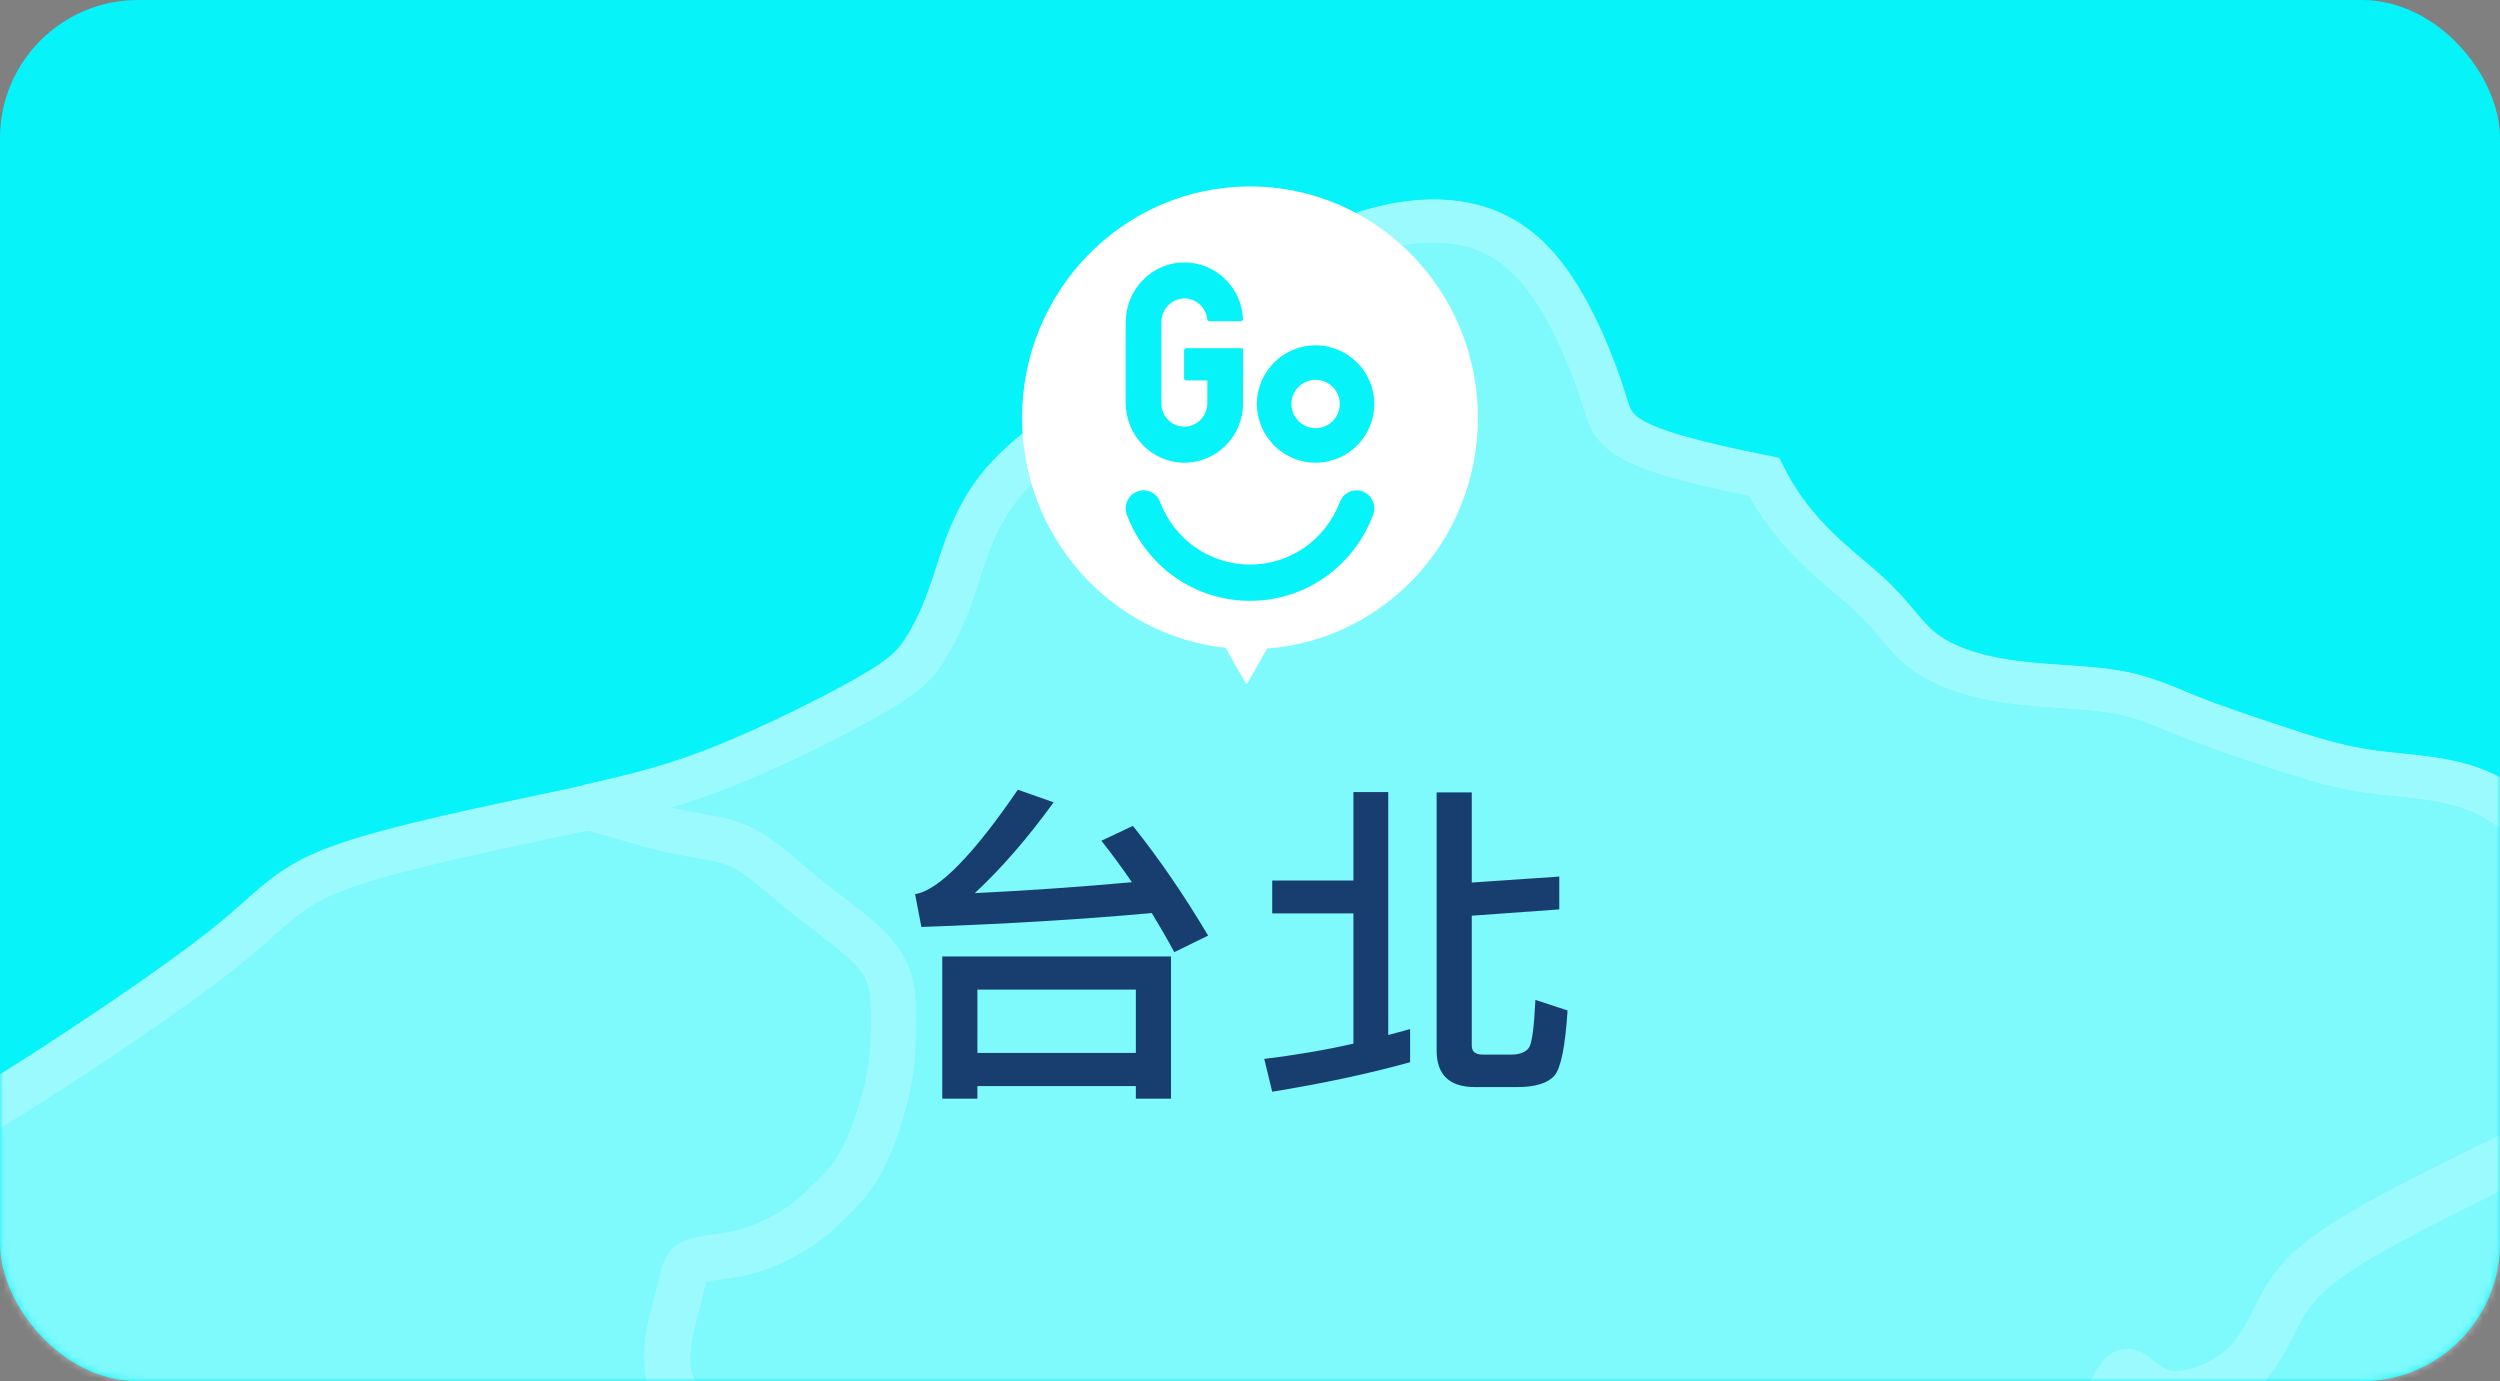 <svg xmlns="http://www.w3.org/2000/svg" xmlns:xlink="http://www.w3.org/1999/xlink" width="362" height="200" viewBox="0 0 362 200">
  <rect x="0" y="0" width="362" height="200" fill="#808080" stroke="none"/>
  <defs>
    <rect id="img-location-taipei-a" width="362" height="200" x="0" y="0" rx="20"/>
  </defs>
  <g fill="none" fill-rule="evenodd">
    <mask id="img-location-taipei-b" fill="#fff">
      <use xlink:href="#img-location-taipei-a"/>
    </mask>
    <use fill="#06F3F9" xlink:href="#img-location-taipei-a"/>
    <g mask="url(#img-location-taipei-b)" opacity=".6">
      <g transform="translate(-412 32)">
        <path fill="#FFF" d="M63.713,1082.226 C76.747,1108.247 87.608,1129.932 94.487,1142.219 C101.365,1154.509 104.259,1157.397 107.155,1161.376 C110.049,1165.348 112.949,1170.41 114.396,1174.024 C115.846,1177.634 115.846,1179.804 115.481,1180.891 C115.119,1181.97 114.396,1181.97 112.222,1182.693 C110.049,1183.422 106.432,1184.866 105.344,1187.758 C104.259,1190.647 105.709,1194.983 110.049,1201.489 C114.396,1207.995 121.636,1216.668 126.703,1222.452 C131.773,1228.236 134.667,1231.124 137.564,1234.016 C140.461,1236.908 143.357,1239.797 145.71,1242.145 C148.063,1244.498 149.874,1246.303 150.598,1247.751 C151.321,1249.195 150.959,1250.278 150.415,1250.821 C149.874,1251.361 149.148,1251.361 146.978,1250.099 C144.804,1248.83 141.184,1246.303 139.376,1245.402 C137.564,1244.498 137.564,1245.22 137.564,1246.124 C137.564,1247.028 137.564,1248.112 139.734,1249.917 C141.907,1251.726 146.254,1254.253 149.874,1255.522 C153.491,1256.784 156.388,1256.784 158.561,1257.324 C160.731,1257.871 162.182,1258.954 165.079,1260.938 C167.972,1262.929 172.319,1265.818 177.386,1268.71 C182.453,1271.605 188.246,1274.494 192.59,1276.664 C196.933,1278.83 199.83,1280.274 202.004,1280.274 C204.174,1280.274 205.62,1278.83 207.071,1276.664 C208.517,1274.494 209.967,1271.605 211.414,1270.876 C212.861,1270.158 214.311,1271.605 215.758,1273.772 C217.208,1275.938 218.654,1278.83 220.101,1281 C221.551,1283.166 222.998,1284.614 225.172,1286.062 C227.341,1287.506 230.238,1288.95 233.859,1290.756 C237.479,1292.564 241.822,1294.731 246.169,1299.067 C267.89,1320.755 285.265,1335.934 295.402,1344.246 C305.535,1352.557 308.432,1354.001 309.883,1355.449 C311.329,1356.893 311.329,1358.337 314.591,1364.483 C317.846,1370.628 324.36,1381.47 341.741,1407.491 C346.081,1416.164 346.081,1418.333 345.358,1421.587 C344.634,1424.84 343.188,1429.176 341.741,1434.234 C340.291,1439.296 338.844,1445.077 338.117,1448.691 C337.397,1452.301 337.397,1453.753 338.844,1456.641 C340.291,1459.533 343.188,1463.869 347.889,1469.65 C352.602,1475.434 359.115,1482.666 363.097,1489.533 C367.079,1496.397 368.525,1502.903 370.699,1506.156 C372.872,1509.405 375.766,1509.405 377.216,1507.6 C378.663,1505.791 378.663,1502.181 379.028,1498.202 C379.386,1494.227 380.109,1489.89 381.198,1487.724 C382.283,1485.554 383.729,1485.554 385.541,1486.637 C387.353,1487.724 389.523,1489.89 398.214,1498.563 C411.244,1502.903 411.244,1507.239 411.606,1510.85 C411.968,1514.467 412.691,1517.359 414.138,1518.804 C415.588,1520.248 417.761,1520.248 418.846,1519.526 C419.931,1518.804 419.931,1517.359 420.658,1513.023 C421.382,1508.683 422.828,1501.455 422.828,1495.671 C422.828,1489.89 421.382,1485.554 421.743,1477.965 C422.105,1470.376 424.275,1459.533 424.275,1450.857 C424.275,1446.521 430.792,1440.018 434.05,1436.043 C437.309,1432.064 437.309,1430.62 435.862,1429.176 C434.412,1427.728 431.515,1426.284 429.342,1423.392 C427.172,1420.5 425.725,1416.164 426.087,1405.321 C426.448,1394.479 428.622,1377.134 424.275,1355.449 C419.931,1342.437 422.105,1333.764 423.193,1325.092 C424.275,1316.419 424.275,1307.743 426.448,1301.241 C428.622,1294.731 432.962,1290.395 436.586,1283.888 C440.206,1277.386 443.099,1268.71 443.822,1262.207 C444.546,1255.697 443.099,1251.361 444.546,1244.136 C445.996,1236.908 450.343,1226.784 452.513,1218.838 C454.687,1210.887 454.687,1205.103 458.303,1197.149 C461.923,1189.202 469.164,1179.082 483.645,1161.733 C498.125,1144.389 519.846,1119.812 531.43,1106.077 C543.018,1092.343 544.464,1089.451 544.464,1086.562 C544.464,1083.67 543.018,1080.782 542.291,1077.164 C541.568,1073.55 541.568,1069.214 544.464,1067.047 C547.358,1064.878 553.155,1064.878 557.495,1064.878 C561.838,1064.878 564.739,1064.878 566.909,1063.433 C569.082,1061.986 570.529,1059.093 577.043,1047.533 C583.563,1035.968 595.144,1015.724 605.281,999.827 C615.418,983.922 624.105,972.361 627.002,964.407 C629.899,956.453 627.002,952.117 625.552,947.785 C624.105,943.448 624.105,939.109 623.382,934.05 C622.658,928.992 621.208,923.211 621.935,918.872 C622.658,914.535 625.552,911.64 630.622,898.634 C635.689,885.622 642.933,862.49 646.553,848.759 C650.17,835.028 650.17,830.688 649.446,826.352 C648.723,822.016 647.276,817.676 647.276,814.784 C647.276,811.895 648.723,810.451 650.17,808.281 C651.62,806.115 653.067,803.223 653.793,800.331 C654.513,797.439 654.513,794.547 652.343,789.849 C650.17,785.149 645.826,778.646 645.826,774.31 C645.826,765.634 650.17,763.467 652.343,760.214 C654.513,756.961 654.513,752.625 656.69,738.89 C658.857,725.156 663.204,702.031 666.101,682.512 C668.998,662.997 670.444,647.093 671.894,635.528 C673.341,623.964 674.788,616.736 676.238,608.785 C677.685,600.835 679.131,592.162 682.028,584.212 C684.921,576.258 689.265,569.03 691.442,564.693 C693.612,560.357 693.612,558.909 692.889,556.021 C692.165,553.129 690.719,548.793 689.992,544.453 C689.265,540.12 689.265,535.784 689.992,531.444 C690.719,527.108 692.165,522.772 694.335,516.988 C696.509,511.207 699.402,503.979 700.852,499.639 C702.299,495.303 702.299,493.859 700.852,490.244 C699.402,486.63 696.509,480.846 695.786,477.958 C695.059,475.066 696.509,475.066 703.746,470.007 C710.99,464.945 724.02,454.829 730.537,449.045 C737.054,443.261 737.054,441.816 736.331,438.202 C735.608,434.588 734.157,428.804 734.157,424.468 C734.157,420.132 735.608,417.24 737.778,412.181 C739.951,407.119 742.844,399.891 747.188,392.663 C751.535,385.438 757.325,378.21 760.222,371.704 C763.115,365.198 763.115,359.417 764.566,355.081 C766.016,350.741 768.909,347.849 770.359,342.791 C771.806,337.732 771.806,330.504 773.979,323.998 C776.153,317.492 780.497,311.711 782.666,308.097 C784.84,304.483 784.84,303.035 784.117,302.313 C783.39,301.591 781.943,301.591 777.6,297.255 C773.253,292.918 766.016,284.242 761.669,279.184 C757.325,274.126 755.879,272.678 755.155,271.234 C754.432,269.786 754.432,268.342 753.705,264.005 C752.982,259.669 751.535,252.441 750.812,245.213 C750.088,237.984 750.088,230.756 749.361,226.42 C748.638,222.083 747.188,220.636 747.911,217.022 C748.638,213.407 751.535,207.627 753.705,202.565 C755.879,197.507 757.325,193.17 759.499,187.386 C761.669,181.602 764.566,174.378 769.636,166.424 C774.706,158.473 781.943,149.801 787.01,144.02 C792.077,138.236 794.977,135.344 797.871,133.9 C800.767,132.452 803.664,132.452 806.561,131.73 C809.454,131.008 812.351,129.564 813.802,128.116 C815.248,126.672 815.248,125.224 814.525,123.058 C813.802,120.888 812.351,117.996 809.454,115.829 C806.561,113.663 802.214,112.215 798.597,111.493 C794.977,110.771 792.077,110.771 789.907,107.879 C787.733,104.987 786.287,99.206 783.39,94.145 C780.497,89.086 776.153,84.75 771.083,82.58 C766.016,80.41 760.222,80.41 755.155,79.688 C750.088,78.966 745.741,77.518 741.398,76.074 C737.054,74.63 732.707,73.182 729.087,71.738 C725.47,70.293 722.573,68.846 718.226,68.123 C713.883,67.401 708.093,67.401 703.022,66.679 C697.955,65.954 693.612,64.509 690.719,62.343 C687.818,60.173 686.372,57.281 682.39,53.667 C678.408,50.053 671.894,45.717 667.547,37.041 C645.826,32.708 645.826,30.538 644.38,25.841 C642.933,21.14 640.036,13.911 636.416,8.853 C632.796,3.795 628.449,0.903 622.658,0.177 C616.868,-0.545 609.628,0.903 601.661,5.239 C593.697,9.575 585.01,16.803 577.043,22.588 C569.082,28.368 561.838,32.708 557.495,37.766 C553.155,42.825 551.705,48.609 550.258,52.945 C548.808,57.281 547.358,60.173 545.911,62.343 C544.464,64.509 543.018,65.954 537.947,68.846 C532.877,71.738 524.194,76.074 516.95,78.966 C509.713,81.858 503.923,83.302 493.782,85.472 C483.645,87.638 469.164,90.53 461.2,93.422 C453.236,96.314 451.79,99.206 444.546,104.987 C437.309,110.771 424.275,119.443 416.315,124.502 C408.347,129.564 405.454,131.008 401.111,133.9 C396.764,136.788 390.973,141.128 385.176,146.909 C379.386,152.693 373.596,159.921 367.806,167.871 C362.012,175.822 356.218,184.498 349.701,191.726 C343.188,198.951 335.944,204.735 332.327,212.685 C328.707,220.636 328.707,230.756 327.983,238.706 C327.257,246.657 325.806,252.441 325.087,257.499 C324.36,262.558 324.36,266.897 322.913,269.786 C321.466,272.678 318.57,274.126 314.949,279.184 C311.329,284.242 306.986,292.918 302.642,297.977 C298.299,303.035 293.952,304.483 289.608,305.205 C285.265,305.927 280.921,305.927 277.301,308.097 C273.681,310.267 270.784,314.603 264.99,321.106 C259.2,327.612 250.513,336.284 246.169,344.96 C233.135,370.982 224.448,386.16 215.758,400.978 C207.071,415.795 198.38,430.252 193.313,440.372 C188.246,450.489 186.8,456.273 183.899,464.223 C181.006,472.174 176.662,482.294 171.592,490.244 C166.525,498.195 160.731,503.979 154.941,514.096 C149.148,524.216 143.357,538.672 139.01,548.071 C134.667,557.465 131.773,561.801 128.153,566.863 C124.53,571.922 120.186,577.706 115.846,583.486 C111.499,589.27 107.155,595.051 102.089,603.001 C97.018,610.955 91.228,621.075 87.243,632.636 C83.261,644.204 81.091,657.213 68.057,670.225 C50.683,691.907 44.166,702.753 38.01,714.678 C31.858,726.604 26.065,739.613 22.444,751.181 C18.824,762.745 17.378,772.862 16.651,782.26 C15.927,791.658 15.927,800.331 16.651,807.559 C17.378,814.784 18.824,820.568 19.548,826.352 C20.274,832.132 20.274,837.916 20.274,845.867 C20.274,853.817 20.274,863.937 19.548,872.61 C18.824,881.282 17.378,888.514 15.927,897.909 C14.481,907.303 13.034,918.872 10.861,931.158 C8.687,943.448 5.794,956.453 3.62,964.407 C1.447,972.361 0,975.25 0,977.42 C0,979.586 1.447,981.03 2.897,982.478 C4.344,983.922 5.794,985.367 6.517,991.876 C7.24,998.379 7.24,1009.943 8.687,1017.175 C10.137,1024.4 13.034,1027.292 22.083,1036.326 C31.131,1045.363 46.336,1060.541 63.713,1082.226" opacity=".801"/>
        <path stroke="#FFF" stroke-width="6.208" d="M63.713,1082.226 C76.747,1108.247 87.608,1129.932 94.487,1142.219 C101.365,1154.509 104.259,1157.397 107.155,1161.376 C110.049,1165.348 112.949,1170.41 114.396,1174.024 C115.846,1177.634 115.846,1179.804 115.481,1180.891 C115.119,1181.97 114.396,1181.97 112.222,1182.693 C110.049,1183.422 106.432,1184.866 105.344,1187.758 C104.259,1190.647 105.709,1194.983 110.049,1201.489 C114.396,1207.995 121.636,1216.668 126.703,1222.452 C131.773,1228.236 134.667,1231.124 137.564,1234.016 C140.461,1236.908 143.357,1239.797 145.71,1242.145 C148.063,1244.498 149.874,1246.303 150.598,1247.751 C151.321,1249.195 150.959,1250.278 150.415,1250.821 C149.874,1251.361 149.148,1251.361 146.978,1250.099 C144.804,1248.83 141.184,1246.303 139.376,1245.402 C137.564,1244.498 137.564,1245.22 137.564,1246.124 C137.564,1247.028 137.564,1248.112 139.734,1249.917 C141.907,1251.726 146.254,1254.253 149.874,1255.522 C153.491,1256.784 156.388,1256.784 158.561,1257.324 C160.731,1257.871 162.182,1258.954 165.079,1260.938 C167.972,1262.929 172.319,1265.818 177.386,1268.71 C182.453,1271.605 188.246,1274.494 192.59,1276.664 C196.933,1278.83 199.83,1280.274 202.004,1280.274 C204.174,1280.274 205.62,1278.83 207.071,1276.664 C208.517,1274.494 209.967,1271.605 211.414,1270.876 C212.861,1270.158 214.311,1271.605 215.758,1273.772 C217.208,1275.938 218.654,1278.83 220.101,1281 C221.551,1283.166 222.998,1284.614 225.172,1286.062 C227.341,1287.506 230.238,1288.95 233.859,1290.756 C237.479,1292.564 241.822,1294.731 246.169,1299.067 C267.89,1320.755 285.265,1335.934 295.402,1344.246 C305.535,1352.557 308.432,1354.001 309.883,1355.449 C311.329,1356.893 311.329,1358.337 314.591,1364.483 C317.846,1370.628 324.36,1381.47 341.741,1407.491 C346.081,1416.164 346.081,1418.333 345.358,1421.587 C344.634,1424.84 343.188,1429.176 341.741,1434.234 C340.291,1439.296 338.844,1445.077 338.117,1448.691 C337.397,1452.301 337.397,1453.753 338.844,1456.641 C340.291,1459.533 343.188,1463.869 347.889,1469.65 C352.602,1475.434 359.115,1482.666 363.097,1489.533 C367.079,1496.397 368.525,1502.903 370.699,1506.156 C372.872,1509.405 375.766,1509.405 377.216,1507.6 C378.663,1505.791 378.663,1502.181 379.028,1498.202 C379.386,1494.227 380.109,1489.89 381.198,1487.724 C382.283,1485.554 383.729,1485.554 385.541,1486.637 C387.353,1487.724 389.523,1489.89 398.214,1498.563 C411.244,1502.903 411.244,1507.239 411.606,1510.85 C411.968,1514.467 412.691,1517.359 414.138,1518.804 C415.588,1520.248 417.761,1520.248 418.846,1519.526 C419.931,1518.804 419.931,1517.359 420.658,1513.023 C421.382,1508.683 422.828,1501.455 422.828,1495.671 C422.828,1489.89 421.382,1485.554 421.743,1477.965 C422.105,1470.376 424.275,1459.533 424.275,1450.857 C424.275,1446.521 430.792,1440.018 434.05,1436.043 C437.309,1432.064 437.309,1430.62 435.862,1429.176 C434.412,1427.728 431.515,1426.284 429.342,1423.392 C427.172,1420.5 425.725,1416.164 426.087,1405.321 C426.448,1394.479 428.622,1377.134 424.275,1355.449 C419.931,1342.437 422.105,1333.764 423.193,1325.092 C424.275,1316.419 424.275,1307.743 426.448,1301.241 C428.622,1294.731 432.962,1290.395 436.586,1283.888 C440.206,1277.386 443.099,1268.71 443.822,1262.207 C444.546,1255.697 443.099,1251.361 444.546,1244.136 C445.996,1236.908 450.343,1226.784 452.513,1218.838 C454.687,1210.887 454.687,1205.103 458.303,1197.149 C461.923,1189.202 469.164,1179.082 483.645,1161.733 C498.125,1144.389 519.846,1119.812 531.43,1106.077 C543.018,1092.343 544.464,1089.451 544.464,1086.562 C544.464,1083.67 543.018,1080.782 542.291,1077.164 C541.568,1073.55 541.568,1069.214 544.464,1067.047 C547.358,1064.878 553.155,1064.878 557.495,1064.878 C561.838,1064.878 564.739,1064.878 566.909,1063.433 C569.082,1061.986 570.529,1059.093 577.043,1047.533 C583.563,1035.968 595.144,1015.724 605.281,999.827 C615.418,983.922 624.105,972.361 627.002,964.407 C629.899,956.453 627.002,952.117 625.552,947.785 C624.105,943.448 624.105,939.109 623.382,934.05 C622.658,928.992 621.208,923.211 621.935,918.872 C622.658,914.535 625.552,911.64 630.622,898.634 C635.689,885.622 642.933,862.49 646.553,848.759 C650.17,835.028 650.17,830.688 649.446,826.352 C648.723,822.016 647.276,817.676 647.276,814.784 C647.276,811.895 648.723,810.451 650.17,808.281 C651.62,806.115 653.067,803.223 653.793,800.331 C654.513,797.439 654.513,794.547 652.343,789.849 C650.17,785.149 645.826,778.646 645.826,774.31 C645.826,765.634 650.17,763.467 652.343,760.214 C654.513,756.961 654.513,752.625 656.69,738.89 C658.857,725.156 663.204,702.031 666.101,682.512 C668.998,662.997 670.444,647.093 671.894,635.528 C673.341,623.964 674.788,616.736 676.238,608.785 C677.685,600.835 679.131,592.162 682.028,584.212 C684.921,576.258 689.265,569.03 691.442,564.693 C693.612,560.357 693.612,558.909 692.889,556.021 C692.165,553.129 690.719,548.793 689.992,544.453 C689.265,540.12 689.265,535.784 689.992,531.444 C690.719,527.108 692.165,522.772 694.335,516.988 C696.509,511.207 699.402,503.979 700.852,499.639 C702.299,495.303 702.299,493.859 700.852,490.244 C699.402,486.63 696.509,480.846 695.786,477.958 C695.059,475.066 696.509,475.066 703.746,470.007 C710.99,464.945 724.02,454.829 730.537,449.045 C737.054,443.261 737.054,441.816 736.331,438.202 C735.608,434.588 734.157,428.804 734.157,424.468 C734.157,420.132 735.608,417.24 737.778,412.181 C739.951,407.119 742.844,399.891 747.188,392.663 C751.535,385.438 757.325,378.21 760.222,371.704 C763.115,365.198 763.115,359.417 764.566,355.081 C766.016,350.741 768.909,347.849 770.359,342.791 C771.806,337.732 771.806,330.504 773.979,323.998 C776.153,317.492 780.497,311.711 782.666,308.097 C784.84,304.483 784.84,303.035 784.117,302.313 C783.39,301.591 781.943,301.591 777.6,297.255 C773.253,292.918 766.016,284.242 761.669,279.184 C757.325,274.126 755.879,272.678 755.155,271.234 C754.432,269.786 754.432,268.342 753.705,264.005 C752.982,259.669 751.535,252.441 750.812,245.213 C750.088,237.984 750.088,230.756 749.361,226.42 C748.638,222.083 747.188,220.636 747.911,217.022 C748.638,213.407 751.535,207.627 753.705,202.565 C755.879,197.507 757.325,193.17 759.499,187.386 C761.669,181.602 764.566,174.378 769.636,166.424 C774.706,158.473 781.943,149.801 787.01,144.02 C792.077,138.236 794.977,135.344 797.871,133.9 C800.767,132.452 803.664,132.452 806.561,131.73 C809.454,131.008 812.351,129.564 813.802,128.116 C815.248,126.672 815.248,125.224 814.525,123.058 C813.802,120.888 812.351,117.996 809.454,115.829 C806.561,113.663 802.214,112.215 798.597,111.493 C794.977,110.771 792.077,110.771 789.907,107.879 C787.733,104.987 786.287,99.206 783.39,94.145 C780.497,89.086 776.153,84.75 771.083,82.58 C766.016,80.41 760.222,80.41 755.155,79.688 C750.088,78.966 745.741,77.518 741.398,76.074 C737.054,74.63 732.707,73.182 729.087,71.738 C725.47,70.293 722.573,68.846 718.226,68.123 C713.883,67.401 708.093,67.401 703.022,66.679 C697.955,65.954 693.612,64.509 690.719,62.343 C687.818,60.173 686.372,57.281 682.39,53.667 C678.408,50.053 671.894,45.717 667.547,37.041 C645.826,32.708 645.826,30.538 644.38,25.841 C642.933,21.14 640.036,13.911 636.416,8.853 C632.796,3.795 628.449,0.903 622.658,0.177 C616.868,-0.545 609.628,0.903 601.661,5.239 C593.697,9.575 585.01,16.803 577.043,22.588 C569.082,28.368 561.838,32.708 557.495,37.766 C553.155,42.825 551.705,48.609 550.258,52.945 C548.808,57.281 547.358,60.173 545.911,62.343 C544.464,64.509 543.018,65.954 537.947,68.846 C532.877,71.738 524.194,76.074 516.95,78.966 C509.713,81.858 503.923,83.302 493.782,85.472 C483.645,87.638 469.164,90.53 461.2,93.422 C453.236,96.314 451.79,99.206 444.546,104.987 C437.309,110.771 424.275,119.443 416.315,124.502 C408.347,129.564 405.454,131.008 401.111,133.9 C396.764,136.788 390.973,141.128 385.176,146.909 C379.386,152.693 373.596,159.921 367.806,167.871 C362.012,175.822 356.218,184.498 349.701,191.726 C343.188,198.951 335.944,204.735 332.327,212.685 C328.707,220.636 328.707,230.756 327.983,238.706 C327.257,246.657 325.806,252.441 325.087,257.499 C324.36,262.558 324.36,266.897 322.913,269.786 C321.466,272.678 318.57,274.126 314.949,279.184 C311.329,284.242 306.986,292.918 302.642,297.977 C298.299,303.035 293.952,304.483 289.608,305.205 C285.265,305.927 280.921,305.927 277.301,308.097 C273.681,310.267 270.784,314.603 264.99,321.106 C259.2,327.612 250.513,336.284 246.169,344.96 C233.135,370.982 224.448,386.16 215.758,400.978 C207.071,415.795 198.38,430.252 193.313,440.372 C188.246,450.489 186.8,456.273 183.899,464.223 C181.006,472.174 176.662,482.294 171.592,490.244 C166.525,498.195 160.731,503.979 154.941,514.096 C149.148,524.216 143.357,538.672 139.01,548.071 C134.667,557.465 131.773,561.801 128.153,566.863 C124.53,571.922 120.186,577.706 115.846,583.486 C111.499,589.27 107.155,595.051 102.089,603.001 C97.018,610.955 91.228,621.075 87.243,632.636 C83.261,644.204 81.091,657.213 68.057,670.225 C50.683,691.907 44.166,702.753 38.01,714.678 C31.858,726.604 26.065,739.613 22.444,751.181 C18.824,762.745 17.378,772.862 16.651,782.26 C15.927,791.658 15.927,800.331 16.651,807.559 C17.378,814.784 18.824,820.568 19.548,826.352 C20.274,832.132 20.274,837.916 20.274,845.867 C20.274,853.817 20.274,863.937 19.548,872.61 C18.824,881.282 17.378,888.514 15.927,897.909 C14.481,907.303 13.034,918.872 10.861,931.158 C8.687,943.448 5.794,956.453 3.62,964.407 C1.447,972.361 0,975.25 0,977.42 C0,979.586 1.447,981.03 2.897,982.478 C4.344,983.922 5.794,985.367 6.517,991.876 C7.24,998.379 7.24,1009.943 8.687,1017.175 C10.137,1024.4 13.034,1027.292 22.083,1036.326 C31.131,1045.363 46.336,1060.541 63.713,1082.226 Z"/>
        <path stroke="#FFF" stroke-width="6.208" d="M101.294,684.873 C101.294,686.317 102.741,687.765 104.192,689.212 C105.639,690.656 107.086,692.1 107.81,693.548 C108.533,694.992 108.533,696.436 107.086,697.162 C105.639,697.884 102.741,697.884 99.843,698.606 C96.949,699.328 94.051,700.775 91.153,701.494 C88.255,702.223 85.361,702.223 83.907,702.941 C82.459,703.667 82.459,705.111 82.459,707.28 C82.459,709.446 82.459,712.338 83.187,714.504 C83.907,716.67 85.361,718.118 88.979,718.843 C92.6,719.565 98.393,719.565 102.741,720.287 C107.086,721.009 109.984,722.457 110.708,724.623 C111.431,726.792 109.984,729.68 109.264,733.294 C108.569,736.75 108.533,740.864 109.801,744.374 C105.557,745.822 102.501,746.305 99.12,747.752 C94.051,749.918 88.255,754.254 83.907,757.145 C79.565,760.033 76.667,761.485 73.769,764.373 C70.875,767.264 67.977,771.6 65.083,775.21 C62.181,778.823 59.283,781.719 57.113,784.607 C54.942,787.498 53.487,790.39 52.04,794.003 C50.593,797.617 49.142,801.953 48.419,805.566 C47.695,809.176 47.695,812.072 46.972,821.468 C46.248,830.862 44.801,846.76 44.074,857.601 C43.35,868.442 43.35,874.225 42.627,877.835 C41.903,881.452 40.456,882.893 39.005,884.344 L34.66,888.679 C33.209,890.123 31.762,891.567 30.315,893.737 C28.864,895.907 27.417,898.798 26.693,901.686 C25.97,904.578 25.97,907.466 26.693,910.358 C27.417,913.253 28.864,916.141 30.315,918.31 C31.762,920.476 33.209,921.92 34.66,926.982 C36.111,932.039 37.558,940.711 39.005,945.772 C40.456,950.829 41.903,952.277 46.248,955.887 C50.593,959.501 57.836,965.284 61.458,969.619 C65.083,973.959 65.083,976.85 65.083,981.182 C65.083,985.518 65.083,991.301 64.352,995.637 C63.628,999.972 62.181,1002.868 60.01,1005.03 C57.836,1007.203 54.942,1008.647 47.695,1011.539 C40.456,1014.427 28.864,1018.762 23.068,1022.38 C17.276,1025.993 17.276,1028.881 15.829,1035.383 C14.378,1041.892 11.484,1052.011 8.586,1060.682 C5.692,1069.353 2.79,1076.584 1.343,1082.363 C-0.108,1088.143 -0.108,1092.479 0.619,1096.096 C1.343,1099.71 2.79,1102.598 5.692,1110.547 C8.586,1118.496 12.931,1131.506 15.102,1140.903 C17.276,1150.297 17.276,1156.08 17.276,1161.137 C17.276,1166.195 17.276,1170.531 18,1173.426 C18.723,1176.314 20.174,1177.758 23.068,1178.483 C25.97,1179.205 30.315,1179.205 32.486,1180.649 C34.66,1182.093 34.66,1184.989 34.66,1188.602 C34.66,1192.212 34.66,1196.548 35.384,1199.44 C36.111,1202.331 37.558,1203.779 39.729,1205.945 C41.903,1208.114 44.801,1211.002 47.695,1212.45 C50.593,1213.898 53.487,1213.898 57.113,1215.342 C60.734,1216.786 65.083,1219.677 69.428,1221.121 C73.769,1222.569 78.114,1222.569 85.719,1222.569 C87.435,1222.569 89.319,1222.569 91.203,1222.815 C91.189,1222.73 91.171,1222.651 91.153,1222.569 C86.808,1209.558 88.979,1200.887 90.068,1192.212 C91.153,1183.545 91.153,1174.87 93.324,1168.368 C95.502,1161.859 99.843,1157.524 103.465,1151.019 C107.086,1144.517 109.984,1135.842 110.708,1129.34 C111.431,1122.832 109.984,1118.496 111.431,1111.272 C112.878,1104.042 117.227,1093.923 119.401,1085.977 C121.572,1078.028 121.572,1072.245 125.194,1064.292 C128.815,1056.346 136.058,1046.227 150.544,1028.881 C165.03,1011.539 186.755,986.965 198.347,973.233 C209.935,959.501 211.382,956.609 211.382,953.721 C211.382,950.829 209.935,947.941 209.212,944.324 C208.488,940.711 208.488,936.375 211.382,934.209 C214.28,932.039 220.076,932.039 224.421,932.039 C228.766,932.039 231.664,932.039 233.838,930.595 C236.009,929.148 237.46,926.256 243.976,914.697 C250.495,903.13 262.083,882.893 272.224,866.998 C282.365,851.096 291.055,839.536 293.949,831.584 C296.851,823.631 293.949,819.295 292.502,814.963 C291.055,810.628 291.055,806.288 290.328,801.231 C289.604,796.173 288.157,790.39 288.881,786.054 C289.604,781.719 292.502,778.823 297.574,765.817 C302.643,752.81 309.886,729.68 313.508,715.952 C317.129,702.223 317.129,697.884 316.406,693.548 C315.682,689.212 314.231,684.873 314.231,681.981 C314.231,679.093 315.682,677.649 317.129,675.48 C318.576,673.314 320.023,670.422 320.754,667.527 C321.474,664.639 321.474,661.747 319.3,657.051 C317.129,652.351 312.784,645.849 312.784,641.513 C312.784,632.838 317.129,630.672 319.3,627.42 C321.474,624.167 321.474,619.832 323.648,606.099 C325.819,592.367 330.168,569.241 333.062,549.729 C335.964,530.213 337.411,514.315 338.858,502.752 C340.309,491.189 341.756,483.962 343.203,476.013 C344.65,468.063 346.101,459.392 348.995,451.439 C351.893,443.49 356.238,436.263 358.413,431.927 C360.587,427.592 360.587,426.144 359.863,423.256 C359.136,420.364 357.689,416.029 356.965,411.69 C356.238,407.354 356.238,403.022 356.965,398.683 C357.689,394.347 359.136,390.011 361.311,384.228 C363.481,378.449 366.379,371.221 367.826,366.882 C369.277,362.547 369.277,361.103 367.826,357.489 C366.379,353.875 363.481,348.092 362.758,345.204 C362.034,342.312 363.481,342.312 370.724,337.255 C377.967,332.194 391.006,322.078 397.522,316.295 C404.045,310.512 404.045,309.068 403.318,305.454 C402.594,301.841 401.147,296.058 401.147,291.722 C401.147,287.386 402.594,284.495 404.768,279.437 C406.939,274.376 409.837,267.149 414.182,259.921 C418.531,252.698 424.323,245.467 427.217,238.965 C430.115,232.46 430.115,226.68 431.562,222.345 C433.013,218.006 435.911,215.114 437.358,210.056 C438.809,204.999 438.809,197.772 440.98,191.266 C443.158,184.761 447.499,178.981 449.673,175.368 C451.844,171.754 451.844,170.307 451.121,169.585 C450.397,168.863 448.95,168.863 444.605,164.527 C440.256,160.191 433.013,151.517 428.668,146.459 C424.323,141.401 422.872,139.954 422.149,138.51 C421.425,137.062 421.425,135.618 420.702,131.282 C419.978,126.947 418.531,119.72 417.804,112.492 C417.08,105.265 417.08,98.038 416.353,93.699 C415.633,89.367 414.182,87.919 414.906,84.305 C415.633,80.692 418.531,74.912 420.702,69.851 C422.872,64.793 424.323,60.458 426.494,54.675 C428.668,48.891 431.562,41.668 436.635,33.715 C441.707,25.766 448.95,17.094 454.019,11.315 C459.048,5.578 461.939,2.686 464.811,1.228 C456.737,-0.184 452.582,-0.03 449.308,0.47 C444.605,1.196 441.707,2.64 435.911,5.532 C430.115,8.423 421.425,12.759 416.353,16.372 C411.284,19.982 409.837,22.878 408.386,25.766 C406.939,28.657 405.492,31.549 402.594,33.715 C399.696,35.884 395.351,37.328 392.453,36.606 C389.559,35.884 388.108,32.993 386.657,33.715 C385.21,34.437 383.759,38.776 381.589,42.39 C379.418,46.003 376.52,48.891 364.205,56.844 C351.893,64.793 330.168,77.8 318.576,85.027 C306.992,92.255 305.541,93.699 305.541,98.038 C305.541,102.374 306.992,109.601 306.265,113.936 C305.541,118.272 302.643,119.72 298.298,121.886 C293.949,124.055 288.157,126.947 280.918,129.835 C273.671,132.726 264.977,135.618 259.909,137.784 C256.488,139.25 254.715,140.386 253.035,140.079 C249.105,146.688 244.517,153 241.44,158.022 C237.46,164.527 236.009,168.863 235.286,174.281 C234.748,178.299 234.609,182.913 232.803,186.798 C234.551,189.497 234.462,192.235 233.111,195.602 C231.664,199.216 228.766,203.551 225.145,207.89 C221.523,212.226 217.182,216.562 212.109,223.067 C207.037,229.568 201.245,238.243 196.896,243.301 C195.618,244.791 194.464,245.971 193.379,246.936 C196.925,253.473 200.303,258.577 202.696,262.452 C205.59,267.149 207.037,270.04 209.212,271.488 C211.382,272.932 214.28,272.932 217.905,272.932 C221.523,272.932 225.868,272.932 229.49,272.21 C233.111,271.488 236.009,270.04 239.631,270.04 C243.252,270.04 247.601,271.488 251.946,273.654 C252.218,273.79 252.49,273.929 252.763,274.072 C240.465,289.388 233.495,297.905 228.043,303.646 C221.523,310.512 217.182,313.404 215.007,315.573 C212.833,317.739 212.833,319.183 212.833,322.8 C212.833,326.41 212.833,332.194 213.557,337.255 C214.28,342.312 215.727,346.648 218.629,352.431 C221.523,358.211 225.868,365.438 227.319,369.052 C228.766,372.665 227.319,372.665 224.421,372.665 C221.523,372.665 217.182,372.665 214.28,374.113 C211.382,375.557 209.935,378.449 209.212,381.337 C208.488,384.228 208.488,387.12 209.212,390.011 C209.935,392.9 211.382,395.791 210.659,398.683 C209.935,401.574 207.037,404.466 201.965,410.968 C196.896,417.473 189.657,427.592 186.035,434.097 C182.41,440.598 182.41,443.49 183.138,445.66 C183.861,447.826 185.308,449.273 186.755,450.717 C188.206,452.165 189.657,453.609 191.104,455.775 C192.555,457.945 194.002,460.836 194.002,465.894 C194.002,470.951 192.555,478.182 191.104,483.962 C189.657,489.745 188.206,494.081 186.755,497.694 C185.308,501.308 183.861,504.2 182.41,507.088 C180.963,509.979 179.516,512.871 176.618,517.206 C173.724,521.542 169.375,527.325 167.201,530.939 C165.03,534.552 165.03,535.996 166.477,537.44 C167.928,538.888 170.826,540.336 173.724,542.502 C176.618,544.668 179.516,547.559 181.687,549.729 C183.861,551.895 185.308,553.343 185.308,555.512 C185.308,557.678 183.861,560.57 181.687,570.689 C179.516,580.804 176.618,598.15 174.444,606.821 C172.273,615.496 170.826,615.496 167.201,616.94 C163.583,618.384 157.784,621.276 154.889,624.167 C151.991,627.059 151.991,629.95 151.991,633.564 C151.991,637.174 151.991,641.513 151.268,643.683 C150.544,645.849 149.097,645.849 144.748,646.571 C140.407,647.293 133.16,648.741 128.815,649.463 C124.47,650.185 123.019,650.185 121.572,652.351 C120.125,654.524 118.678,658.859 115.78,663.917 C112.878,668.975 108.533,674.758 105.639,678.371 C102.741,681.981 101.294,683.429 101.294,684.873" transform="translate(333 134)"/>
        <path stroke="#FFF" stroke-width="6.208" d="M583.466,271.852 C580.575,268.955 576.237,261.715 573.345,255.926 C570.458,250.136 569.014,245.79 567.567,241.447 C566.119,237.104 564.679,232.761 563.957,226.967 C563.232,221.178 563.232,213.938 562.506,209.592 C561.788,205.249 560.341,203.802 558.171,204.525 C556.006,205.249 553.118,208.145 548.058,208.868 C542.997,209.592 535.775,208.145 531.436,206.699 C527.105,205.249 525.657,203.802 524.936,200.906 C524.214,198.009 524.214,193.666 522.77,189.323 C521.319,184.98 518.428,180.633 515.54,177.017 C512.649,173.394 509.761,170.501 509.032,166.881 C508.318,163.261 509.761,158.918 510.483,156.021 C511.205,153.125 511.205,151.678 512.649,150.951 C514.093,150.228 516.984,150.228 519.875,149.505 C522.77,148.782 525.657,147.335 527.823,145.885 C529.992,144.439 531.436,142.989 532.884,141.542 C534.331,140.096 535.775,138.646 537.219,135.749 C538.662,132.856 540.11,128.509 540.832,124.893 C541.553,121.27 541.553,118.377 541.553,115.48 C541.553,112.584 541.553,109.687 539.388,106.79 C537.219,103.897 532.884,101.001 529.267,98.104 C525.657,95.211 522.77,92.311 519.875,90.865 C516.984,89.418 514.093,89.418 509.397,88.333 C506.96,87.768 504.029,86.912 497.525,85 C496.371,85.258 495.152,85.523 493.862,85.798 C483.748,87.972 469.293,90.865 461.345,93.761 C453.4,96.658 451.953,99.554 444.723,105.344 C437.501,111.137 424.496,119.823 416.544,124.893 C408.596,129.959 405.705,131.406 401.374,134.302 C397.035,137.199 391.256,141.542 385.471,147.335 C379.692,153.125 373.913,160.364 368.134,168.327 C362.348,176.294 356.566,184.98 350.066,192.219 C343.565,199.459 336.335,205.249 332.726,213.211 C329.113,221.178 329.113,231.311 328.391,239.273 C327.805,245.679 326.761,250.666 326,255.017 C327.891,255.328 329.792,255.629 331.718,255.904 C335.292,259.485 331.718,270.226 335.292,273.807 C342.439,277.387 356.734,273.807 363.882,280.967 C392.471,313.191 431.783,320.352 471.094,338.254 C495.295,347.349 498.997,366.726 499.569,392 C512.227,388.616 515.976,386.74 519.157,385.151 C522.77,383.339 525.657,381.892 529.992,376.823 C534.331,371.756 540.11,363.07 545.166,356.554 C550.227,350.037 554.562,345.694 558.171,341.351 C561.788,337.008 564.679,332.662 566.119,329.045 C567.467,325.673 567.556,322.926 565.812,320.227 C567.613,316.335 567.756,311.713 568.292,307.688 C569.014,302.257 570.458,297.914 574.432,291.397 C577.502,286.37 582.076,280.044 586,273.423 C585.189,273.273 584.406,272.793 583.466,271.852 Z"/>
        <path stroke="#FFF" stroke-width="6.208" d="M497,84.718 C503.526,86.628 506.467,87.483 508.912,88.048 C513.628,89.132 516.525,89.132 519.426,90.577 C522.327,92.022 525.228,94.919 528.854,97.809 C532.479,100.703 536.829,103.596 539.005,106.486 C541.178,109.383 541.178,112.273 541.178,115.167 C541.178,118.061 541.178,120.951 540.454,124.57 C539.73,128.183 538.281,132.525 536.829,135.415 C535.38,138.309 533.931,139.757 532.479,141.202 C531.027,142.647 529.578,144.096 527.405,145.541 C525.228,146.99 522.327,148.435 519.426,149.157 C516.525,149.88 513.628,149.88 512.176,150.602 C510.727,151.328 510.727,152.773 510.002,155.667 C509.278,158.561 507.829,162.899 508.55,166.515 C509.278,170.131 512.176,173.021 515.077,176.641 C517.978,180.254 520.875,184.596 522.327,188.934 C523.779,193.273 523.779,197.612 524.504,200.505 C525.228,203.399 526.677,204.844 531.027,206.293 C535.38,207.738 542.631,209.183 547.708,208.46 C552.782,207.738 555.68,204.844 557.856,204.121 C560.029,203.399 561.478,204.844 562.206,209.183 C562.93,213.525 562.93,220.757 563.658,226.541 C564.383,232.328 565.828,236.667 567.28,241.005 C568.732,245.344 570.181,249.686 573.082,255.47 C575.979,261.253 580.333,268.486 583.234,271.379 C584.177,272.32 584.962,272.799 585.776,272.949 C587.458,273.257 589.233,272.123 592.657,270.657 C597.731,268.486 606.434,265.595 613.685,262.702 C620.936,259.808 626.734,256.915 631.088,254.747 C635.434,252.576 638.335,251.131 639.059,246.792 C639.787,242.45 638.335,235.222 638.335,230.879 C638.335,226.541 639.787,225.096 651.387,217.863 C662.988,210.631 684.736,197.612 697.064,189.657 C709.389,181.702 712.29,178.809 714.467,175.193 C716.64,171.576 718.089,167.238 719.541,166.515 C720.993,165.793 722.442,168.686 725.343,169.409 C728.24,170.131 732.59,168.686 735.495,166.515 C738.392,164.344 739.844,161.454 741.293,158.561 C742.742,155.667 744.194,152.773 749.268,149.157 C754.346,145.541 763.041,141.202 768.847,138.309 C774.649,135.415 777.546,133.97 782.258,133.248 C785.536,132.743 789.692,132.59 797.778,134.006 C797.8,133.992 797.825,133.981 797.846,133.97 C800.747,132.525 803.648,132.525 806.549,131.803 C809.447,131.077 812.348,129.632 813.8,128.183 C815.249,126.738 815.249,125.293 814.524,123.122 C813.8,120.951 812.348,118.061 809.447,115.89 C806.549,113.722 802.196,112.273 798.574,111.551 C794.949,110.828 792.044,110.828 789.871,107.935 C787.695,105.041 786.246,99.258 783.348,94.193 C780.447,89.132 776.098,84.793 771.02,82.622 C765.946,80.455 760.144,80.455 755.07,79.728 C749.996,79.006 745.643,77.561 741.293,76.112 C736.943,74.667 732.59,73.222 728.965,71.774 C725.343,70.329 722.442,68.884 718.089,68.158 C713.739,67.435 707.941,67.435 702.863,66.713 C697.789,65.99 693.439,64.541 690.542,62.374 C687.637,60.203 686.188,57.309 682.201,53.697 C678.213,50.077 671.691,45.738 667.337,37.061 C645.589,32.722 645.589,30.551 644.137,25.851 C642.688,21.152 639.787,13.919 636.162,8.858 C632.536,3.794 628.183,0.9 622.385,0.177 C616.586,-0.545 609.335,0.9 601.36,5.239 C593.382,9.581 584.682,16.809 576.707,22.597 C568.732,28.384 561.478,32.722 557.132,37.784 C552.782,42.845 551.33,48.632 549.881,52.971 C548.429,57.309 546.98,60.203 545.528,62.374 C544.079,64.541 542.631,65.99 537.557,68.884 C532.479,71.774 523.779,76.112 516.525,79.006 C510.203,81.531 504.979,82.955 497,84.718 Z"/>
        <path stroke="#FFF" stroke-width="6.208" d="M586 273.949C587.682 274.257 589.457 273.124 592.881 271.658 597.955 269.489 606.658 266.601 613.909 263.71 621.159 260.819 626.958 257.928 631.311 255.762 635.661 253.592 638.558 252.148 639.282 247.813 640.014 243.475 638.558 236.252 638.558 231.913 638.558 227.578 640.014 226.134 651.611 218.907 663.211 211.681 684.963 198.672 697.287 190.724 709.616 182.775 712.513 179.884 714.69 176.271 716.863 172.657 718.311 168.322 719.764 167.6 721.216 166.878 722.665 169.77 725.566 170.492 728.463 171.214 732.813 169.77 735.717 167.6 738.618 165.431 740.067 162.543 741.515 159.652 742.964 156.761 744.416 153.869 749.49 150.256 754.568 146.643 763.267 142.308 769.069 139.416 774.871 136.525 777.769 135.081 782.48 134.359 785.758 133.855 789.914 133.702 798 135.117M497 85C503.543 86.908 506.491 87.761 508.942 88.326 513.67 89.408 516.574 89.408 519.483 90.852 522.391 92.295 525.299 95.188 528.934 98.075 532.568 100.965 536.929 103.855 539.111 106.741 541.29 109.635 541.29 112.522 541.29 115.412 541.29 118.302 541.29 121.188 540.564 124.803 539.837 128.412 538.385 132.748 536.929 135.635 535.477 138.525 534.024 139.972 532.568 141.415 531.112 142.858 529.66 144.305 527.482 145.748 525.299 147.195 522.391 148.638 519.483 149.36 516.574 150.082 513.67 150.082 512.214 150.803 510.761 151.528 510.761 152.972 510.035 155.862 509.309 158.752 507.857 163.085 508.579 166.697 509.309 170.308 512.214 173.195 515.122 176.81 518.03 180.418 520.935 184.755 522.391 189.088 523.847 193.422 523.847 197.755 524.573 200.645 525.299 203.535 526.752 204.978 531.112 206.425 535.477 207.868 542.746 209.312 547.836 208.59 552.923 207.868 555.828 204.978 558.01 204.257 560.188 203.535 561.641 204.978 562.37 209.312 563.097 213.649 563.097 220.872 563.826 226.648 564.553 232.428 566.001 236.762 567.457 241.095 568.913 245.428 570.366 249.765 573.274 255.542 576.179 261.318 580.543 268.542 583.451 271.432 584.397 272.371 585.184 272.85 586 273M372 164C376.616 164.734 379.277 165.803 381.931 166.466 386.298 167.556 390.67 167.556 395.765 169.014 400.863 170.469 406.685 173.381 411.78 175.566 416.875 177.747 421.247 179.205 425.614 182.841 429.986 186.484 434.346 192.304 437.99 196.671 441.63 201.041 444.54 203.949 446.725 206.861 448.907 209.774 450.369 212.682 453.278 215.594 456.191 218.506 460.559 221.418 468.567 224.331 476.575 227.239 488.223 230.151 495.507 232.336 502.784 234.518 505.701 235.976 508.61 238.161 511.523 240.342 514.436 243.254 515.163 246.166 515.891 249.075 514.436 251.987 513.705 256.353 512.978 260.723 512.978 266.544 512.251 270.91 511.523 275.28 510.068 278.189 510.792 280.374 511.523 282.559 514.436 284.013 520.258 288.38 526.084 292.746 534.82 300.025 541.373 304.391 547.923 308.757 552.294 310.215 556.661 312.4 561.029 314.582 565.397 317.494 567.582 320.406 567.73 320.604 567.87 320.802 568 321"/>
      </g>
    </g>
    <path fill="#173E6F" fill-rule="nonzero" d="M170.04,137.872 L174.936,135.472 C171.48,129.664 167.88,124.384 164.04,119.584 L159.48,121.744 C160.968,123.616 162.456,125.632 163.896,127.744 C156.504,128.416 148.92,128.944 141.144,129.328 C145.08,125.68 148.872,121.264 152.568,116.176 L147.384,114.352 C140.856,123.904 135.864,128.944 132.504,129.472 L133.416,134.224 C145.656,133.792 156.792,133.12 166.776,132.208 C167.88,134.032 168.984,135.904 170.04,137.872 Z M141.528,159.088 L141.528,157.264 L164.472,157.264 L164.472,159.088 L169.56,159.088 L169.56,138.496 L136.44,138.496 L136.44,159.088 L141.528,159.088 Z M164.472,152.464 L141.528,152.464 L141.528,143.296 L164.472,143.296 L164.472,152.464 Z M184.216,158.08 C191.32,156.928 197.944,155.536 204.184,153.808 L204.184,149.008 C203.176,149.296 202.12,149.584 201.016,149.872 L201.016,114.688 L195.976,114.688 L195.976,127.504 L184.216,127.504 L184.216,132.256 L195.976,132.256 L195.976,151.12 C191.752,152.08 187.432,152.8 183.064,153.328 L184.216,158.08 Z M219.736,157.408 C222.328,157.408 224.104,156.832 225.064,155.776 C226.024,154.672 226.648,151.504 226.984,146.32 L222.328,144.784 C222.136,148.72 221.848,151.072 221.368,151.744 C220.888,152.368 220.024,152.704 218.872,152.704 L214.696,152.704 C213.64,152.704 213.112,152.272 213.112,151.408 L213.112,132.592 L225.784,131.68 L225.784,126.928 L213.112,127.792 L213.112,114.736 L208.024,114.736 L208.024,152.08 C208.024,155.632 209.848,157.408 213.592,157.408 L219.736,157.408 Z" mask="url(#img-location-taipei-b)"/>
    <g fill-rule="nonzero" mask="url(#img-location-taipei-b)">
      <g transform="translate(148 27)">
        <path fill="#FFF" d="M33,0 C51.225,0 66,14.998 66,33.5 C66,51.153 52.55,65.617 35.485,66.906 L32.629,71.921 C32.568,72.026 32.432,72.026 32.372,71.921 L32.372,71.921 L29.459,66.809 C12.899,65.016 0,50.787 0,33.5 C0,14.998 14.775,0 33,0 Z"/>
        <path fill="#06F3F9" d="M49.358,44.18 C50.684,44.707 51.34,46.229 50.824,47.581 C47.941,55.125 40.945,60 33,60 C25.055,60 18.059,55.125 15.176,47.58 C14.66,46.229 15.316,44.706 16.642,44.18 C17.968,43.653 19.462,44.322 19.978,45.674 C22.084,51.186 27.195,54.747 33,54.747 C38.805,54.747 43.916,51.186 46.022,45.674 C46.538,44.323 48.031,43.653 49.358,44.18 Z M42.5,23 C47.187,23 51,26.813 51,31.5 C51,36.187 47.187,40 42.5,40 C37.813,40 34,36.187 34,31.5 C34,26.813 37.813,23 42.5,23 Z M23.398,11.001 C27.996,10.948 31.776,14.597 31.984,19.17 C31.993,19.362 31.839,19.523 31.648,19.523 L31.648,19.523 L27.134,19.523 C26.961,19.523 26.821,19.389 26.803,19.216 C26.63,17.546 25.236,16.236 23.539,16.215 C21.688,16.192 20.172,17.766 20.172,19.633 L20.172,19.633 L20.172,31.433 C20.172,33.262 21.633,34.753 23.44,34.785 C25.3,34.816 26.822,33.242 26.822,31.366 L26.822,31.366 L26.822,28.081 L23.787,28.081 C23.601,28.081 23.451,27.929 23.451,27.742 L23.451,27.742 L23.451,23.757 C23.451,23.571 23.601,23.419 23.787,23.419 L23.787,23.419 L31.832,23.419 C31.925,23.419 32,23.495 32,23.588 L32,23.588 L32,28.081 L31.994,28.081 L31.994,31.433 C31.994,36.185 28.137,40.046 23.413,40 C18.736,39.954 15,36.041 15,31.324 L15,31.324 L15,19.676 C15,14.965 18.726,11.055 23.398,11.001 Z M42.5,28 C40.57,28 39,29.57 39,31.5 C39,33.43 40.57,35 42.5,35 C44.43,35 46,33.43 46,31.5 C46,29.57 44.43,28 42.5,28 Z"/>
      </g>
    </g>
  </g>
</svg>
